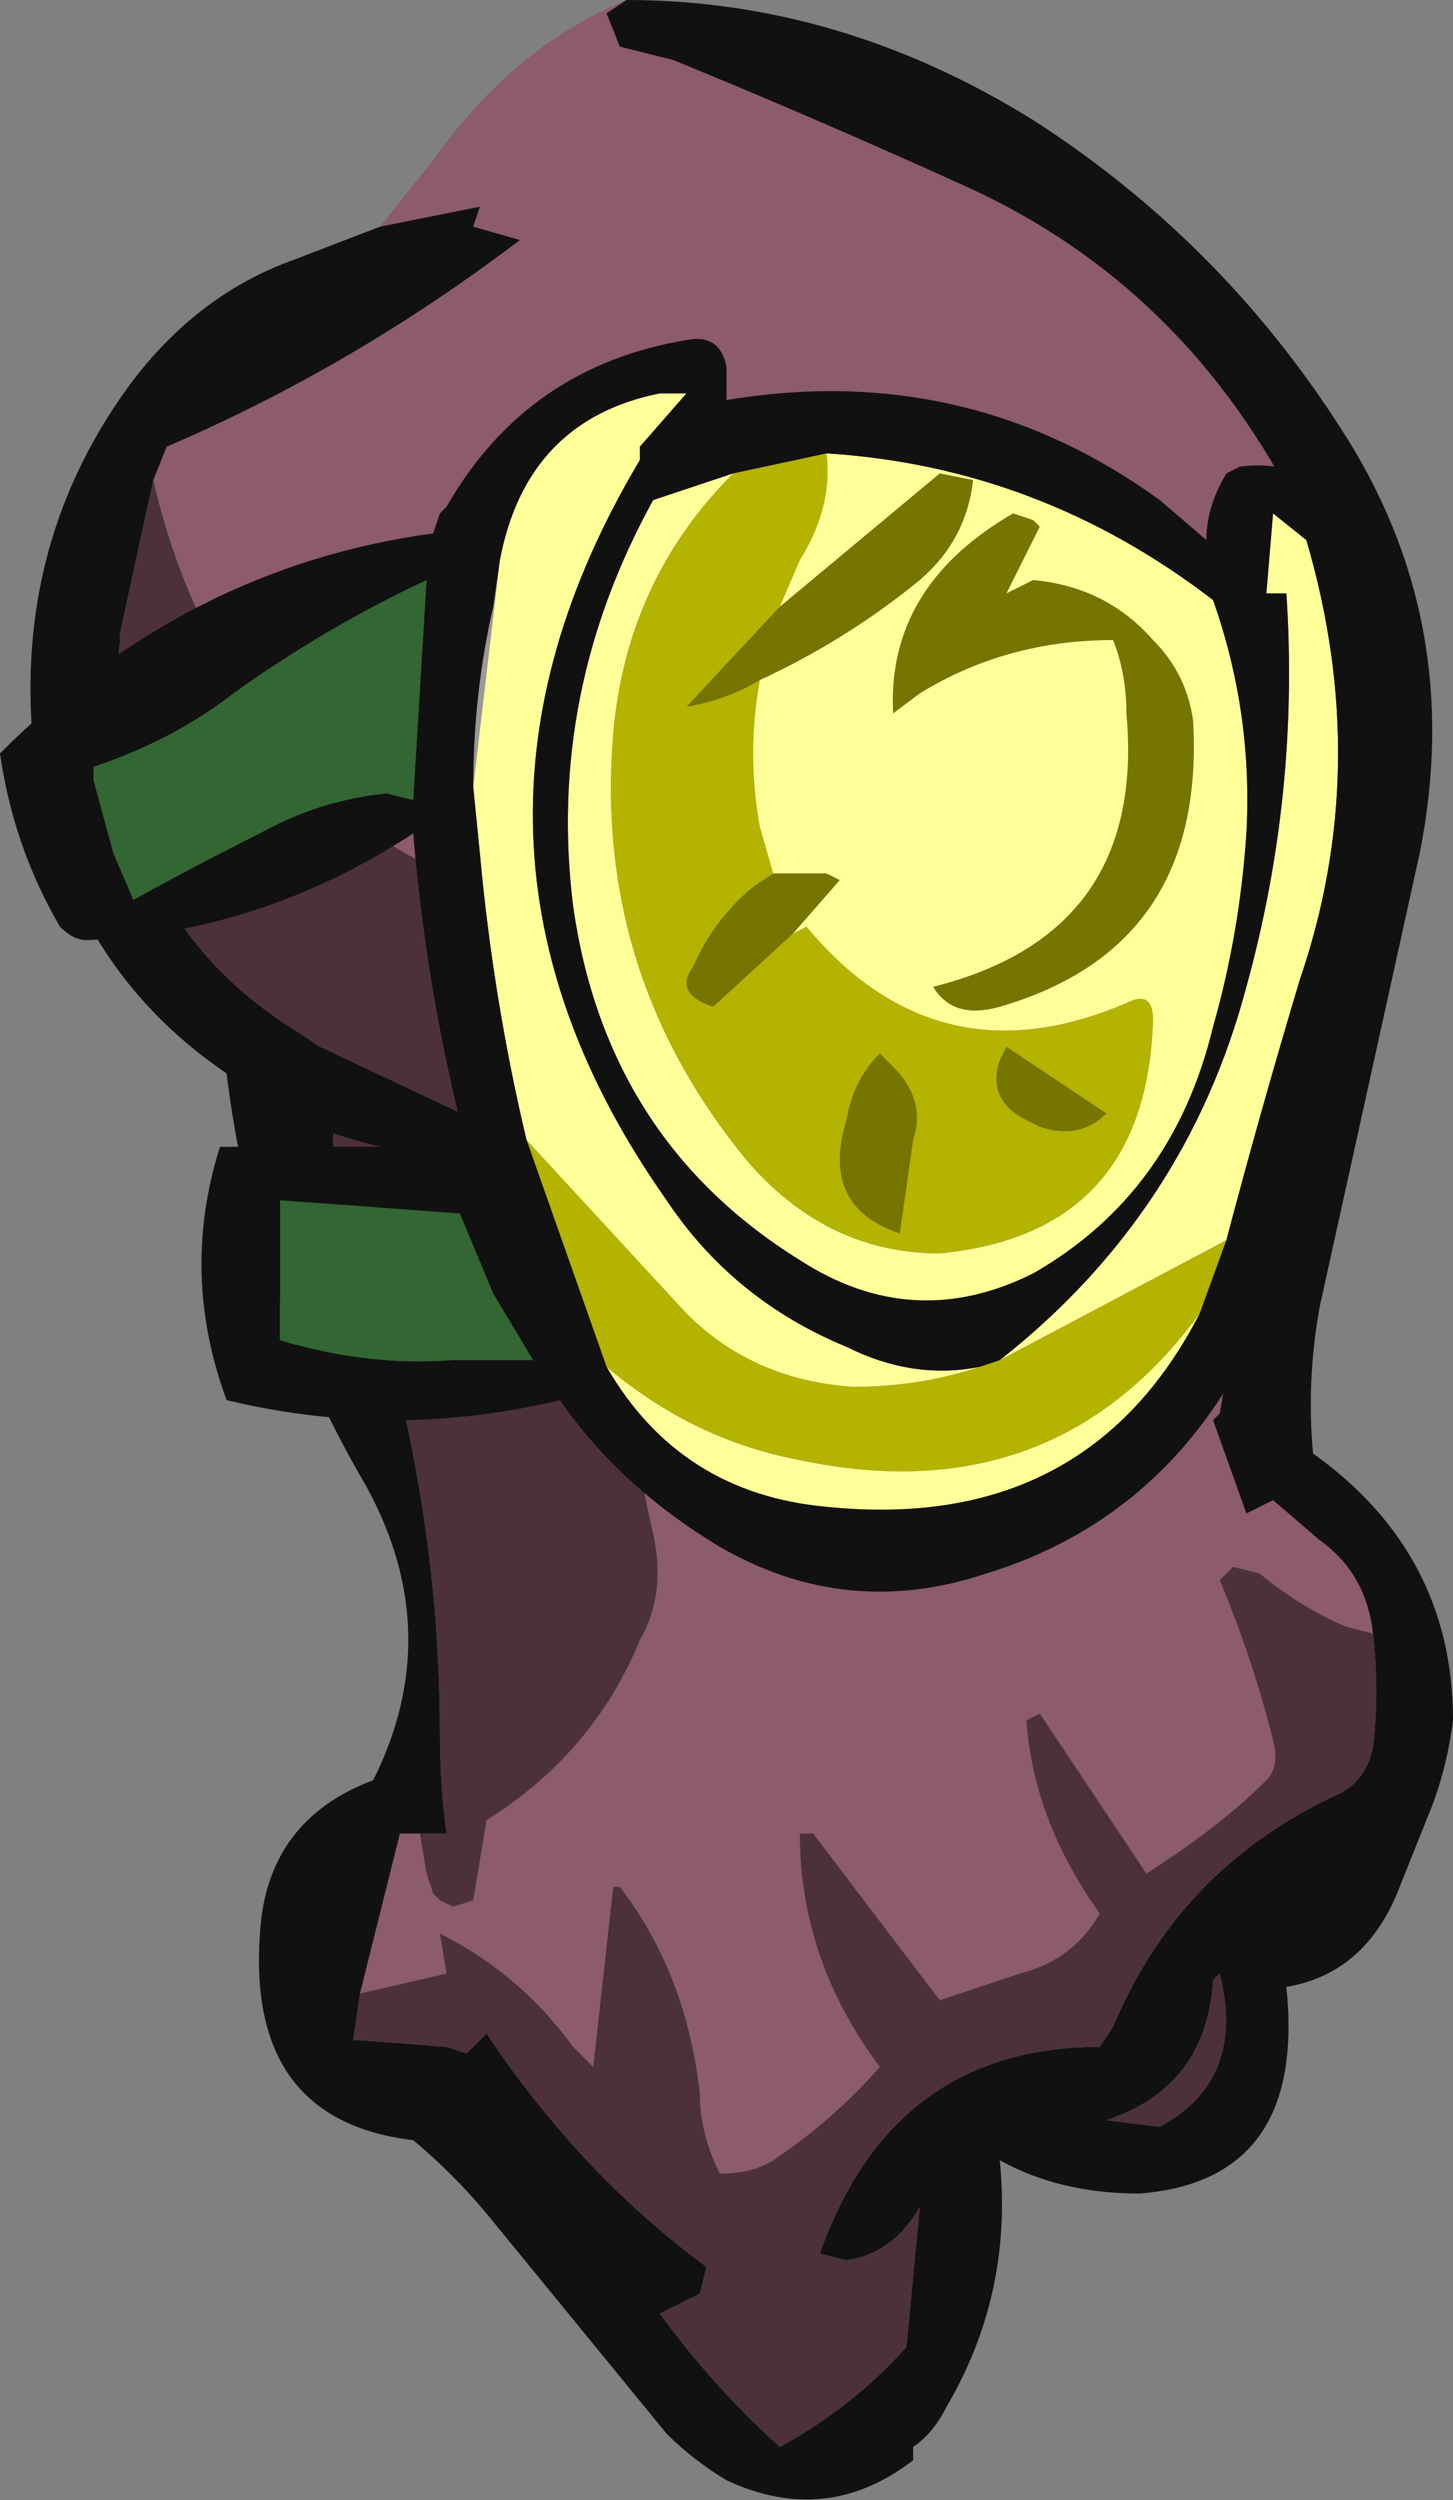 <?xml version="1.0" encoding="UTF-8" standalone="no"?>
<svg xmlns:ffdec="https://www.free-decompiler.com/flash" xmlns:xlink="http://www.w3.org/1999/xlink" ffdec:objectType="frame" height="131.25px" width="76.3px" xmlns="http://www.w3.org/2000/svg">
  <rect width="100%" height="100%" fill="#808080" stroke="none"/>
  <g transform="matrix(1.0, 0.0, 0.0, 1.0, 38.5, 117.25)">
    <use ffdec:characterId="285" height="18.75" transform="matrix(7.0, 0.0, 0.0, 7.0, -38.5, -117.25)" width="10.9" xlink:href="#shape0"/>
  </g>
  <defs>
    <g id="shape0" transform="matrix(1.0, 0.0, 0.0, 1.0, 5.5, 16.75)">
      <path d="M4.25 -12.9 L4.25 -9.05 Q3.9 -7.6 3.65 -6.15 L3.6 -6.1 3.85 -5.4 4.05 -5.5 4.4 -5.2 Q4.75 -4.95 4.8 -4.5 L4.6 -4.55 Q4.25 -4.7 3.95 -4.95 L3.75 -5.0 3.65 -4.9 Q3.9 -4.3 4.05 -3.7 4.1 -3.5 4.0 -3.4 3.65 -3.05 3.1 -2.7 L2.3 -3.9 2.2 -3.85 Q2.25 -3.1 2.75 -2.4 2.55 -2.05 2.15 -1.95 L1.55 -1.75 0.6 -3.0 0.5 -3.0 Q0.5 -2.05 1.1 -1.25 0.75 -0.85 0.3 -0.55 0.15 -0.45 -0.1 -0.45 -0.25 -0.75 -0.25 -1.05 -0.35 -1.95 -0.85 -2.6 L-0.9 -2.6 -1.05 -1.25 -1.2 -1.4 Q-1.6 -1.95 -2.2 -2.25 L-2.15 -1.95 -2.8 -1.8 -2.5 -3.0 -2.35 -3.0 -2.3 -2.7 -2.25 -2.55 -2.2 -2.5 -2.1 -2.45 -1.95 -2.5 -1.85 -3.1 Q-1.05 -3.6 -0.7 -4.45 -0.5 -4.8 -0.6 -5.25 -1.0 -6.95 -0.6 -8.65 L-2.15 -10.2 Q-2.75 -10.45 -3.2 -10.95 -4.05 -11.85 -4.35 -13.15 L-4.25 -13.4 Q-2.85 -14.0 -1.6 -14.95 L-1.95 -15.05 -1.9 -15.2 -2.65 -15.05 -2.25 -15.55 Q-1.65 -16.4 -0.8 -16.75 L-0.95 -16.65 -0.85 -16.4 -0.45 -16.3 Q0.65 -15.85 1.75 -15.35 3.4 -14.6 4.25 -12.9" fill="#8c5b6c" fill-rule="evenodd" stroke="none"/>
      <path d="M4.25 -9.05 L4.25 -12.9 4.25 -9.05 M-4.35 -13.15 Q-4.05 -11.85 -3.2 -10.95 -2.75 -10.45 -2.15 -10.2 L-0.6 -8.65 Q-1.0 -6.95 -0.6 -5.25 -0.5 -4.8 -0.7 -4.45 -1.05 -3.6 -1.85 -3.1 L-1.95 -2.5 -2.1 -2.45 -2.2 -2.5 -2.25 -2.55 -2.3 -2.7 -2.35 -3.0 -2.15 -3.0 Q-2.2 -3.35 -2.2 -3.75 -2.2 -5.9 -3.05 -8.05 L-3.0 -8.1 -3.0 -8.25 Q-2.55 -8.1 -2.05 -8.05 L-1.4 -8.1 -3.1 -8.9 -3.25 -9.0 Q-4.8 -9.95 -4.6 -11.95 L-4.6 -12.0 -4.35 -13.15 M-2.8 -1.8 L-2.15 -1.95 -2.2 -2.25 Q-1.6 -1.95 -1.2 -1.4 L-1.05 -1.25 -0.9 -2.6 -0.85 -2.6 Q-0.35 -1.95 -0.25 -1.05 -0.25 -0.75 -0.1 -0.45 0.15 -0.45 0.3 -0.55 0.75 -0.85 1.1 -1.25 0.5 -2.05 0.5 -3.0 L0.6 -3.0 1.55 -1.75 2.15 -1.95 Q2.55 -2.05 2.75 -2.4 2.25 -3.1 2.2 -3.85 L2.3 -3.9 3.1 -2.7 Q3.65 -3.05 4.0 -3.4 4.1 -3.5 4.05 -3.7 3.9 -4.3 3.65 -4.9 L3.75 -5.0 3.95 -4.95 Q4.25 -4.7 4.6 -4.55 L4.8 -4.5 Q4.85 -4.05 4.8 -3.65 4.75 -3.4 4.55 -3.3 3.35 -2.75 2.85 -1.55 L2.75 -1.4 Q1.2 -1.4 0.65 0.15 L0.85 0.2 Q1.2 0.15 1.4 -0.2 L1.3 0.85 Q0.9 1.3 0.35 1.6 -0.15 1.15 -0.55 0.6 L-0.25 0.45 -0.2 0.25 Q-1.15 -0.45 -1.85 -1.5 L-2.0 -1.35 -2.15 -1.4 -2.8 -1.45 -2.85 -1.45 -2.8 -1.8 M3.6 -1.9 L3.65 -1.95 Q3.85 -1.15 3.2 -0.8 L2.8 -0.85 Q3.55 -1.1 3.6 -1.9" fill="#4d313a" fill-rule="evenodd" stroke="none"/>
      <path d="M4.25 -12.9 Q3.4 -14.6 1.75 -15.35 0.65 -15.85 -0.45 -16.3 L-0.85 -16.4 -0.95 -16.65 -0.8 -16.75 Q0.8 -16.75 2.25 -15.85 3.65 -14.95 4.55 -13.55 5.5 -12.1 5.15 -10.35 L4.4 -6.95 Q4.3 -6.4 4.35 -5.85 5.4 -5.1 5.4 -3.85 5.35 -3.45 5.2 -3.1 L5.0 -2.6 Q4.75 -1.95 4.15 -1.85 4.3 -0.4 3.05 -0.3 2.45 -0.3 2.0 -0.55 2.1 0.45 1.6 1.3 1.5 1.5 1.35 1.6 L1.35 1.7 Q0.7 2.2 -0.05 1.85 -0.3 1.7 -0.5 1.5 L-1.85 -0.15 Q-2.1 -0.45 -2.4 -0.7 -3.65 -0.85 -3.55 -2.25 -3.5 -3.1 -2.7 -3.4 -2.15 -4.5 -2.75 -5.6 -3.6 -7.05 -3.8 -8.7 -5.05 -9.55 -5.25 -11.15 -5.4 -12.7 -4.5 -13.9 -4.0 -14.55 -3.3 -14.8 L-2.65 -15.05 -1.9 -15.2 -1.95 -15.05 -1.6 -14.95 Q-2.85 -14.0 -4.25 -13.4 L-4.35 -13.15 -4.6 -12.0 -4.6 -11.95 Q-4.8 -9.95 -3.25 -9.0 L-3.1 -8.9 -1.4 -8.1 -2.05 -8.05 Q-2.55 -8.1 -3.0 -8.25 L-3.0 -8.1 -3.05 -8.05 Q-2.2 -5.9 -2.2 -3.75 -2.2 -3.35 -2.15 -3.0 L-2.35 -3.0 -2.5 -3.0 -2.8 -1.8 -2.85 -1.45 -2.8 -1.45 -2.15 -1.4 -2.0 -1.35 -1.85 -1.5 Q-1.15 -0.45 -0.2 0.25 L-0.25 0.45 -0.55 0.6 Q-0.15 1.15 0.35 1.6 0.9 1.3 1.3 0.85 L1.4 -0.2 Q1.2 0.15 0.85 0.2 L0.65 0.15 Q1.2 -1.4 2.75 -1.4 L2.85 -1.55 Q3.35 -2.75 4.55 -3.3 4.75 -3.4 4.8 -3.65 4.85 -4.05 4.8 -4.5 4.75 -4.95 4.4 -5.2 L4.05 -5.5 3.85 -5.4 3.6 -6.1 3.65 -6.15 Q3.9 -7.6 4.25 -9.05 L4.25 -12.9 M3.6 -1.9 Q3.55 -1.1 2.8 -0.85 L3.2 -0.8 Q3.85 -1.15 3.65 -1.95 L3.6 -1.9" fill="#111111" fill-rule="evenodd" stroke="none"/>
      <path d="M-1.95 -10.85 Q-1.95 -11.55 -1.8 -12.2 L-1.75 -12.55 -1.95 -10.85" fill="#999999" fill-rule="evenodd" stroke="none"/>
      <path d="M3.45 -11.35 Q3.55 -9.65 2.0 -9.2 1.65 -9.1 1.5 -9.35 3.1 -9.75 2.95 -11.4 2.95 -11.7 2.85 -11.95 2.05 -11.95 1.4 -11.55 L1.2 -11.4 Q1.15 -12.35 2.1 -12.9 L2.25 -12.85 2.3 -12.8 2.05 -12.3 2.25 -12.4 Q2.8 -12.35 3.15 -11.95 3.4 -11.7 3.45 -11.35 M0.35 -12.2 L1.55 -13.2 1.8 -13.15 Q1.75 -12.7 1.4 -12.4 0.85 -11.95 0.2 -11.65 -0.05 -11.5 -0.35 -11.45 L0.35 -12.2 M0.3 -10.2 L0.7 -10.2 0.8 -10.15 0.45 -9.75 -0.15 -9.2 Q-0.45 -9.3 -0.3 -9.5 -0.15 -9.85 0.15 -10.1 L0.3 -10.2 M1.25 -7.5 Q0.65 -7.7 0.85 -8.35 0.9 -8.65 1.1 -8.85 L1.2 -8.75 Q1.45 -8.5 1.35 -8.2 L1.25 -7.5 M2.0 -8.8 L2.05 -8.9 2.8 -8.4 Q2.6 -8.2 2.3 -8.3 L2.2 -8.35 Q1.9 -8.5 2.0 -8.8" fill="#757500" fill-rule="evenodd" stroke="none"/>
      <path d="M3.7 -7.45 L3.5 -6.9 Q2.4 -5.4 0.5 -5.8 -0.3 -5.95 -0.95 -6.5 L-1.55 -8.2 -0.35 -6.9 Q0.15 -6.4 0.9 -6.35 1.4 -6.35 1.85 -6.5 L2.0 -6.55 3.7 -7.45 M0.2 -11.65 Q0.1 -11.1 0.2 -10.55 L0.3 -10.2 0.15 -10.1 Q-0.15 -9.85 -0.3 -9.5 -0.45 -9.3 -0.15 -9.2 L0.45 -9.75 0.55 -9.8 Q1.55 -8.6 3.0 -9.25 3.15 -9.3 3.15 -9.1 3.1 -7.5 1.55 -7.35 0.7 -7.35 0.1 -8.05 -1.05 -9.45 -0.9 -11.25 -0.8 -12.4 0.0 -13.2 L0.7 -13.35 Q0.75 -12.95 0.5 -12.55 L0.35 -12.2 -0.35 -11.45 Q-0.05 -11.5 0.2 -11.65 M2.0 -8.8 Q1.9 -8.5 2.2 -8.35 L2.3 -8.3 Q2.6 -8.2 2.8 -8.4 L2.05 -8.9 2.0 -8.8 M1.25 -7.5 L1.35 -8.2 Q1.45 -8.5 1.2 -8.75 L1.1 -8.85 Q0.9 -8.65 0.85 -8.35 0.65 -7.7 1.25 -7.5" fill="#b3b300" fill-rule="evenodd" stroke="none"/>
      <path d="M2.0 -6.55 Q3.4 -7.65 3.85 -9.35 4.25 -10.8 4.15 -12.3 L4.0 -12.3 4.05 -12.9 4.3 -12.7 Q4.8 -11.0 4.25 -9.4 3.95 -8.4 3.7 -7.45 L2.0 -6.55 M3.5 -6.9 Q2.65 -5.25 0.7 -5.45 -0.4 -5.55 -0.95 -6.5 -0.3 -5.95 0.5 -5.8 2.4 -5.4 3.5 -6.9 M-1.55 -8.2 Q-1.8 -9.25 -1.9 -10.35 L-1.95 -10.85 -1.75 -12.55 Q-1.55 -13.6 -0.55 -13.8 L-0.35 -13.8 -0.7 -13.4 -0.7 -13.3 Q-2.4 -10.45 -0.5 -7.75 0.0 -7.0 0.85 -6.65 1.35 -6.4 1.85 -6.5 1.4 -6.35 0.9 -6.35 0.15 -6.4 -0.35 -6.9 L-1.55 -8.2 M0.2 -11.65 Q0.85 -11.95 1.4 -12.4 1.75 -12.7 1.8 -13.15 L1.55 -13.2 0.35 -12.2 0.5 -12.55 Q0.75 -12.95 0.7 -13.35 2.3 -13.25 3.6 -12.25 3.9 -11.4 3.85 -10.5 3.8 -9.75 3.6 -9.05 3.3 -7.8 2.25 -7.2 1.35 -6.75 0.5 -7.3 -0.95 -8.2 -1.2 -9.95 -1.4 -11.55 -0.6 -13.0 L0.0 -13.2 Q-0.8 -12.4 -0.9 -11.25 -1.05 -9.45 0.1 -8.05 0.7 -7.35 1.55 -7.35 3.1 -7.5 3.15 -9.1 3.15 -9.3 3.0 -9.25 1.55 -8.6 0.55 -9.8 L0.45 -9.75 0.8 -10.15 0.7 -10.2 0.3 -10.2 0.2 -10.55 Q0.1 -11.1 0.2 -11.65 M3.45 -11.35 Q3.4 -11.7 3.15 -11.95 2.8 -12.35 2.25 -12.4 L2.05 -12.3 2.3 -12.8 2.25 -12.85 2.1 -12.9 Q1.15 -12.35 1.2 -11.4 L1.4 -11.55 Q2.05 -11.95 2.85 -11.95 2.95 -11.7 2.95 -11.4 3.1 -9.75 1.5 -9.35 1.65 -9.1 2.0 -9.2 3.55 -9.65 3.45 -11.35" fill="#ffff99" fill-rule="evenodd" stroke="none"/>
      <path d="M-2.4 -10.75 L-2.6 -10.8 Q-3.1 -10.75 -3.55 -10.5 -4.05 -10.25 -4.5 -10.0 L-4.65 -10.35 -4.8 -10.9 -4.8 -11.0 Q-4.2 -11.2 -3.75 -11.55 -3.05 -12.05 -2.3 -12.4 L-2.4 -10.75 M-3.4 -7.75 L-2.05 -7.65 -1.8 -7.05 -1.5 -6.55 -2.1 -6.55 Q-2.75 -6.5 -3.4 -6.7 L-3.4 -7.75" fill="#326632" fill-rule="evenodd" stroke="none"/>
      <path d="M3.7 -7.45 Q3.95 -8.4 4.25 -9.4 4.8 -11.0 4.3 -12.7 L4.05 -12.9 4.0 -12.3 4.15 -12.3 Q4.25 -10.8 3.85 -9.35 3.4 -7.65 2.0 -6.55 L1.85 -6.5 Q1.35 -6.4 0.85 -6.65 0.0 -7.0 -0.5 -7.75 -2.4 -10.45 -0.7 -13.3 L-0.7 -13.4 -0.35 -13.8 -0.55 -13.8 Q-1.55 -13.6 -1.75 -12.55 L-1.8 -12.2 Q-1.95 -11.55 -1.95 -10.85 L-1.9 -10.35 Q-1.8 -9.25 -1.55 -8.2 L-0.95 -6.5 Q-0.4 -5.55 0.7 -5.45 2.65 -5.25 3.5 -6.9 L3.7 -7.45 M3.7 -13.2 L3.8 -13.25 Q4.15 -13.3 4.4 -13.1 5.15 -11.5 4.85 -9.65 4.6 -8.05 3.85 -6.6 3.2 -5.35 1.9 -4.95 0.85 -4.6 -0.1 -5.15 -0.85 -5.6 -1.3 -6.25 -2.55 -5.95 -3.8 -6.25 -4.15 -7.2 -3.85 -8.15 L-2.0 -8.15 Q-2.3 -9.3 -2.4 -10.5 -3.55 -9.75 -4.85 -9.7 -4.95 -9.7 -5.05 -9.8 -5.4 -10.4 -5.5 -11.1 -4.1 -12.5 -2.25 -12.75 L-2.2 -12.9 -2.15 -12.95 Q-1.55 -14.0 -0.35 -14.2 -0.1 -14.25 -0.05 -14.0 L-0.05 -13.75 Q1.75 -14.05 3.2 -13.0 L3.55 -12.7 Q3.55 -12.95 3.7 -13.2 M0.0 -13.2 L-0.6 -13.0 Q-1.4 -11.55 -1.2 -9.95 -0.95 -8.2 0.5 -7.3 1.35 -6.75 2.25 -7.2 3.3 -7.8 3.6 -9.05 3.8 -9.75 3.85 -10.5 3.9 -11.4 3.6 -12.25 2.3 -13.25 0.7 -13.35 L0.0 -13.2 M-2.4 -10.75 L-2.3 -12.4 Q-3.05 -12.05 -3.75 -11.55 -4.2 -11.2 -4.8 -11.0 L-4.8 -10.9 -4.65 -10.35 -4.5 -10.0 Q-4.05 -10.25 -3.55 -10.5 -3.1 -10.75 -2.6 -10.8 L-2.4 -10.75 M-3.4 -7.75 L-3.4 -6.7 Q-2.75 -6.5 -2.1 -6.55 L-1.5 -6.55 -1.8 -7.05 -2.05 -7.65 -3.4 -7.75" fill="#111111" fill-rule="evenodd" stroke="none"/>
    </g>
  </defs>
</svg>
